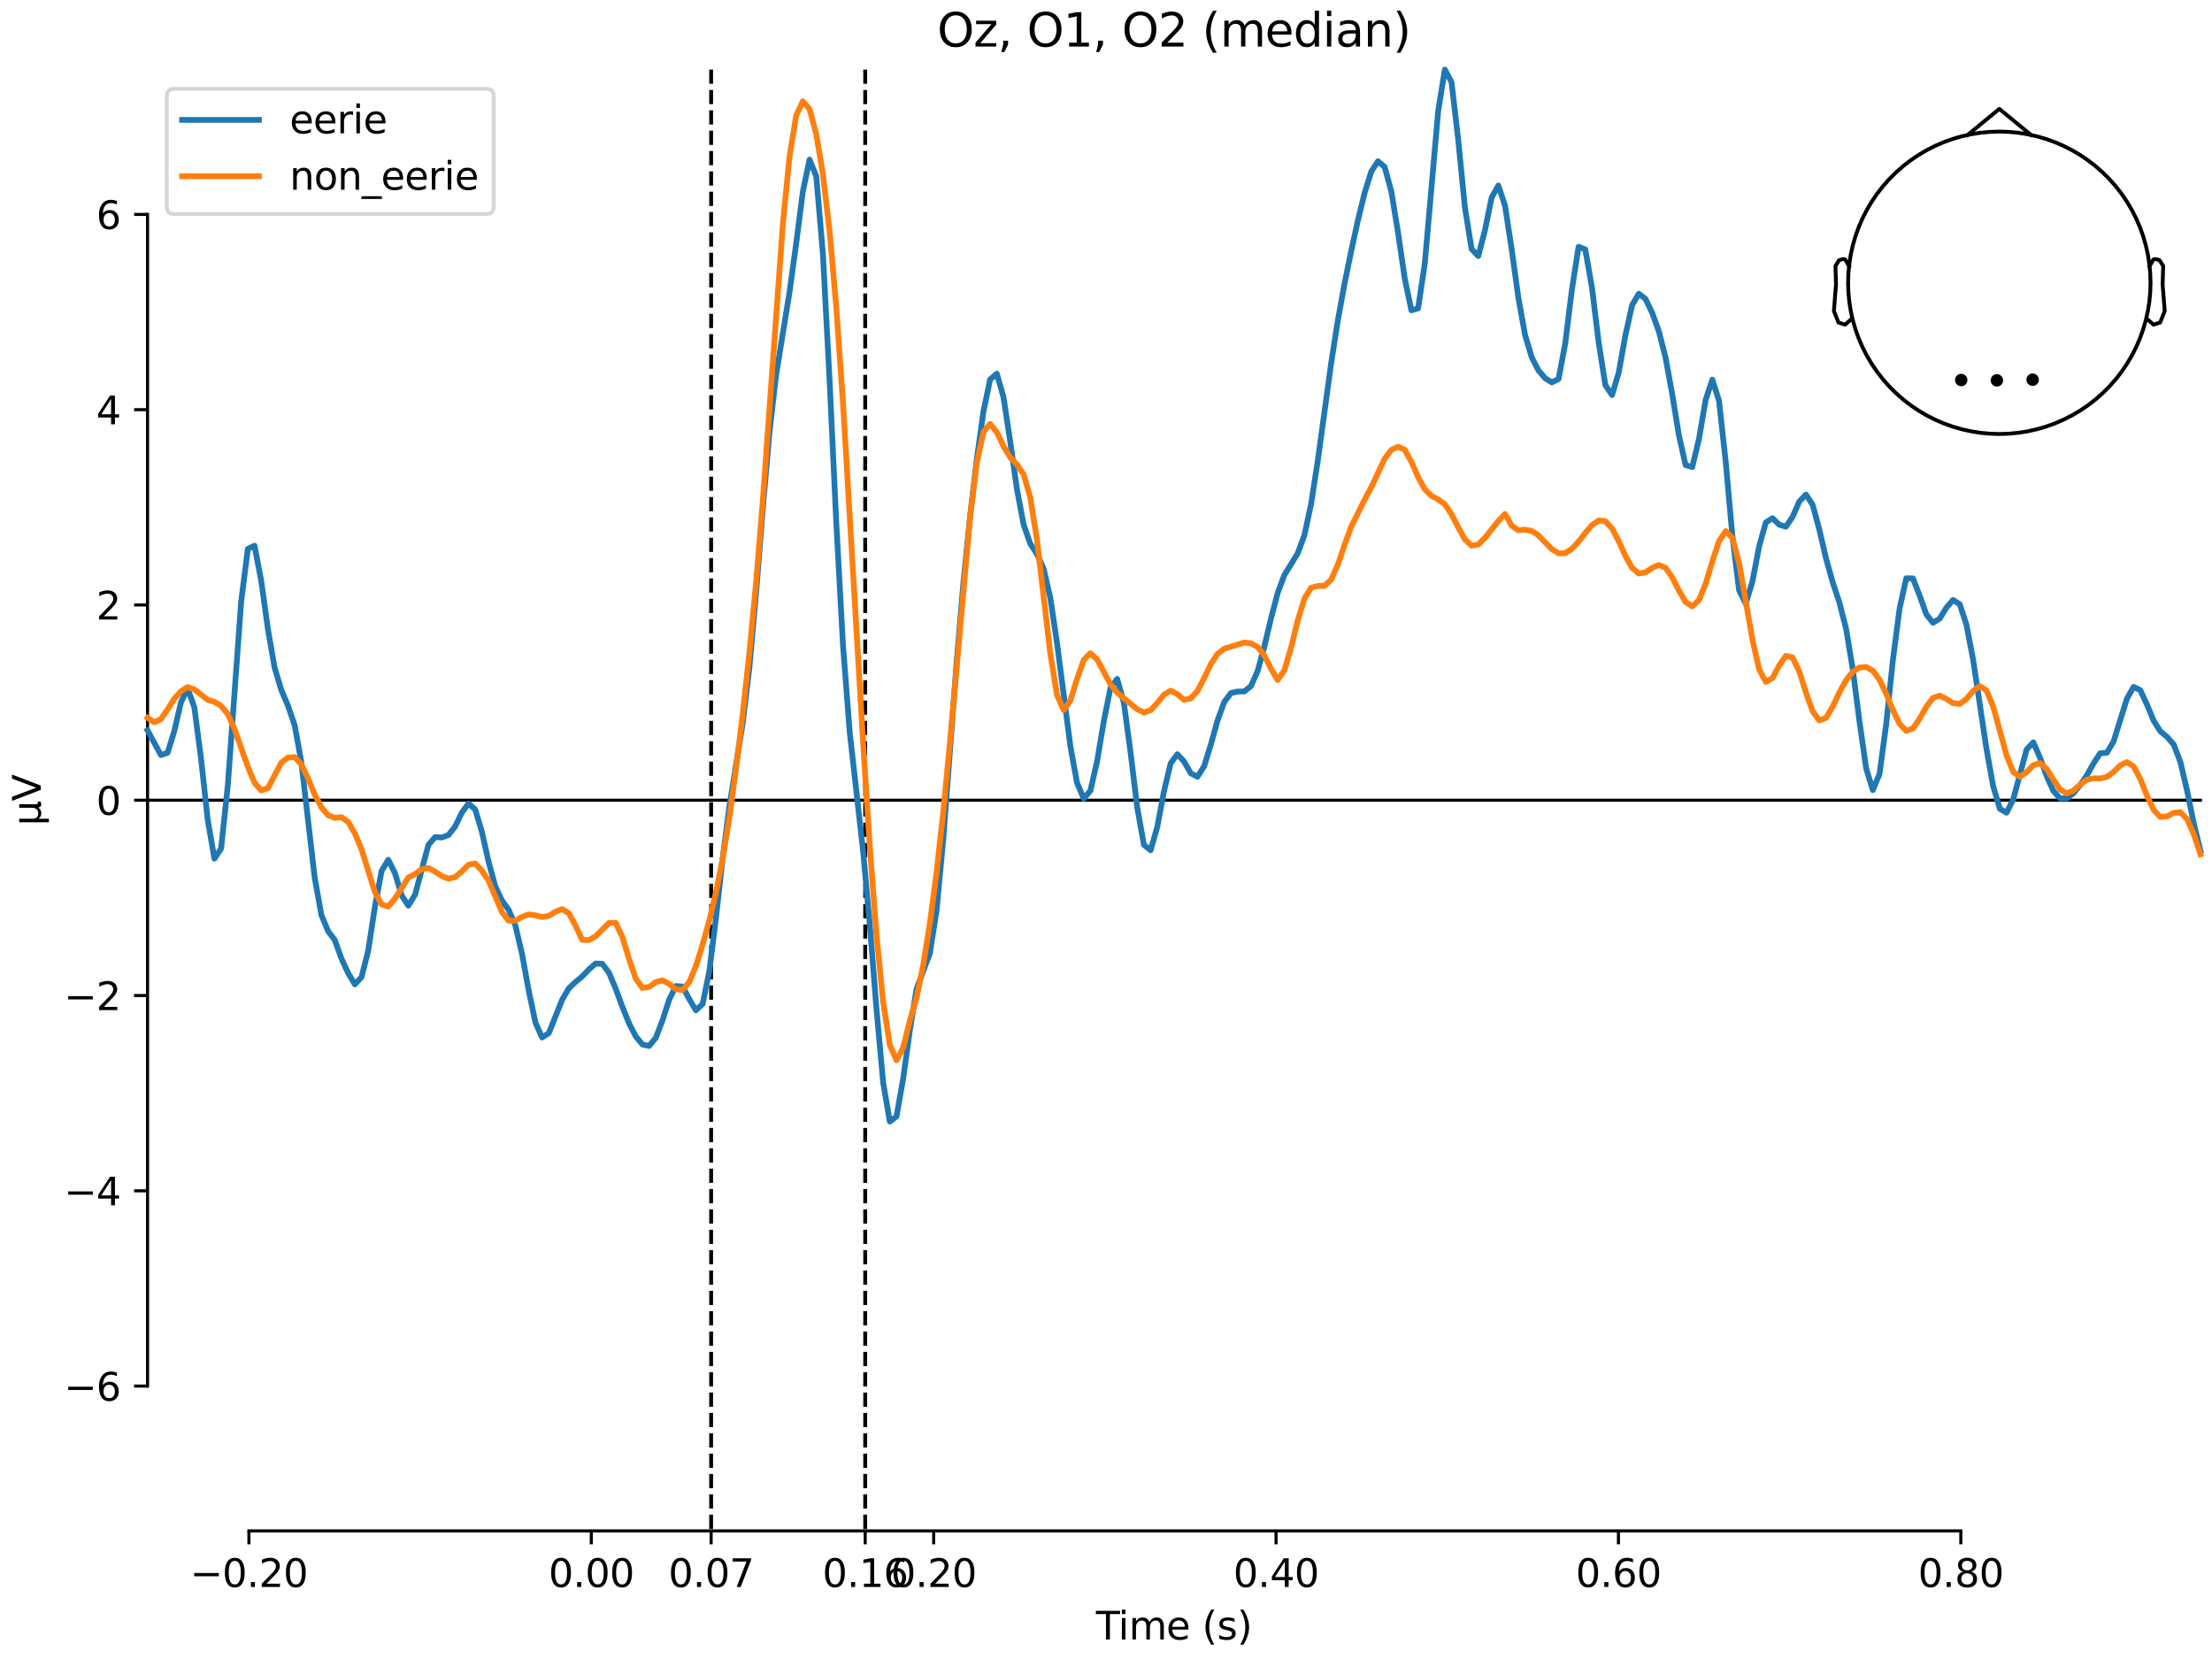 <?xml version="1.0" encoding="utf-8" standalone="no"?>
<!DOCTYPE svg PUBLIC "-//W3C//DTD SVG 1.1//EN"
  "http://www.w3.org/Graphics/SVG/1.1/DTD/svg11.dtd">
<svg xmlns:xlink="http://www.w3.org/1999/xlink" width="576pt" height="432pt" viewBox="0 0 576 432" xmlns="http://www.w3.org/2000/svg" version="1.1">
 <defs>
  <style type="text/css">*{stroke-linejoin: round; stroke-linecap: butt}</style>
 </defs>
 <g id="figure_1">
  <g id="patch_1">
   <path d="M 0 432 
L 576 432 
L 576 0 
L 0 0 
z
" style="fill: #ffffff"/>
  </g>
  <g id="axes_1">
   <g id="patch_2">
    <path d="M 38.421 398.644 
L 573 398.644 
L 573 18.118 
L 38.421 18.118 
L 38.421 398.644 
z
" style="fill: none; opacity: 0"/>
   </g>
   <g id="patch_3">
    <path d="M 38.421 360.932 
L 38.421 55.83 
" style="fill: none; stroke: #000000; stroke-width: 0.8; stroke-linejoin: miter; stroke-linecap: square"/>
   </g>
   <g id="LineCollection_1">
    <path d="M 185.177 18.118 
L 185.177 398.644 
" clip-path="url(#pd1ed99e824)" style="fill: none; stroke-dasharray: 3.7,1.6; stroke-dashoffset: 0; stroke: #000000"/>
    <path d="M 225.297 18.118 
L 225.297 398.644 
" clip-path="url(#pd1ed99e824)" style="fill: none; stroke-dasharray: 3.7,1.6; stroke-dashoffset: 0; stroke: #000000"/>
   </g>
   <g id="matplotlib.axis_1">
    <g id="xtick_1">
     <g id="line2d_1">
      <defs>
       <path id="m11c1ad0621" d="M 0 0 
L 0 3.5 
" style="stroke: #000000; stroke-width: 0.8"/>
      </defs>
      <g>
       <use xlink:href="#m11c1ad0621" x="64.819" y="398.644" style="stroke: #000000; stroke-width: 0.8"/>
      </g>
     </g>
     <g id="text_1">
      <!-- −0.20 -->
      <g transform="translate(49.496 413.242) scale(0.1 -0.1)">
       <defs>
        <path id="DejaVuSans-2212" d="M 678 2272 
L 4684 2272 
L 4684 1741 
L 678 1741 
L 678 2272 
z
" transform="scale(0.016)"/>
        <path id="DejaVuSans-30" d="M 2034 4250 
Q 1547 4250 1301 3770 
Q 1056 3291 1056 2328 
Q 1056 1369 1301 889 
Q 1547 409 2034 409 
Q 2525 409 2770 889 
Q 3016 1369 3016 2328 
Q 3016 3291 2770 3770 
Q 2525 4250 2034 4250 
z
M 2034 4750 
Q 2819 4750 3233 4129 
Q 3647 3509 3647 2328 
Q 3647 1150 3233 529 
Q 2819 -91 2034 -91 
Q 1250 -91 836 529 
Q 422 1150 422 2328 
Q 422 3509 836 4129 
Q 1250 4750 2034 4750 
z
" transform="scale(0.016)"/>
        <path id="DejaVuSans-2e" d="M 684 794 
L 1344 794 
L 1344 0 
L 684 0 
L 684 794 
z
" transform="scale(0.016)"/>
        <path id="DejaVuSans-32" d="M 1228 531 
L 3431 531 
L 3431 0 
L 469 0 
L 469 531 
Q 828 903 1448 1529 
Q 2069 2156 2228 2338 
Q 2531 2678 2651 2914 
Q 2772 3150 2772 3378 
Q 2772 3750 2511 3984 
Q 2250 4219 1831 4219 
Q 1534 4219 1204 4116 
Q 875 4013 500 3803 
L 500 4441 
Q 881 4594 1212 4672 
Q 1544 4750 1819 4750 
Q 2544 4750 2975 4387 
Q 3406 4025 3406 3419 
Q 3406 3131 3298 2873 
Q 3191 2616 2906 2266 
Q 2828 2175 2409 1742 
Q 1991 1309 1228 531 
z
" transform="scale(0.016)"/>
       </defs>
       <use xlink:href="#DejaVuSans-2212"/>
       <use xlink:href="#DejaVuSans-30" transform="translate(83.789 0)"/>
       <use xlink:href="#DejaVuSans-2e" transform="translate(147.412 0)"/>
       <use xlink:href="#DejaVuSans-32" transform="translate(179.199 0)"/>
       <use xlink:href="#DejaVuSans-30" transform="translate(242.822 0)"/>
      </g>
     </g>
    </g>
    <g id="xtick_2">
     <g id="line2d_2">
      <g>
       <use xlink:href="#m11c1ad0621" x="153.973" y="398.644" style="stroke: #000000; stroke-width: 0.8"/>
      </g>
     </g>
     <g id="text_2">
      <!-- 0.00 -->
      <g transform="translate(142.84 413.242) scale(0.1 -0.1)">
       <use xlink:href="#DejaVuSans-30"/>
       <use xlink:href="#DejaVuSans-2e" transform="translate(63.623 0)"/>
       <use xlink:href="#DejaVuSans-30" transform="translate(95.41 0)"/>
       <use xlink:href="#DejaVuSans-30" transform="translate(159.033 0)"/>
      </g>
     </g>
    </g>
    <g id="xtick_3">
     <g id="line2d_3">
      <g>
       <use xlink:href="#m11c1ad0621" x="185.177" y="398.644" style="stroke: #000000; stroke-width: 0.8"/>
      </g>
     </g>
     <g id="text_3">
      <!-- 0.07 -->
      <g transform="translate(174.045 413.242) scale(0.1 -0.1)">
       <defs>
        <path id="DejaVuSans-37" d="M 525 4666 
L 3525 4666 
L 3525 4397 
L 1831 0 
L 1172 0 
L 2766 4134 
L 525 4134 
L 525 4666 
z
" transform="scale(0.016)"/>
       </defs>
       <use xlink:href="#DejaVuSans-30"/>
       <use xlink:href="#DejaVuSans-2e" transform="translate(63.623 0)"/>
       <use xlink:href="#DejaVuSans-30" transform="translate(95.41 0)"/>
       <use xlink:href="#DejaVuSans-37" transform="translate(159.033 0)"/>
      </g>
     </g>
    </g>
    <g id="xtick_4">
     <g id="line2d_4">
      <g>
       <use xlink:href="#m11c1ad0621" x="225.297" y="398.644" style="stroke: #000000; stroke-width: 0.8"/>
      </g>
     </g>
     <g id="text_4">
      <!-- 0.16 -->
      <g transform="translate(214.164 413.242) scale(0.1 -0.1)">
       <defs>
        <path id="DejaVuSans-31" d="M 794 531 
L 1825 531 
L 1825 4091 
L 703 3866 
L 703 4441 
L 1819 4666 
L 2450 4666 
L 2450 531 
L 3481 531 
L 3481 0 
L 794 0 
L 794 531 
z
" transform="scale(0.016)"/>
        <path id="DejaVuSans-36" d="M 2113 2584 
Q 1688 2584 1439 2293 
Q 1191 2003 1191 1497 
Q 1191 994 1439 701 
Q 1688 409 2113 409 
Q 2538 409 2786 701 
Q 3034 994 3034 1497 
Q 3034 2003 2786 2293 
Q 2538 2584 2113 2584 
z
M 3366 4563 
L 3366 3988 
Q 3128 4100 2886 4159 
Q 2644 4219 2406 4219 
Q 1781 4219 1451 3797 
Q 1122 3375 1075 2522 
Q 1259 2794 1537 2939 
Q 1816 3084 2150 3084 
Q 2853 3084 3261 2657 
Q 3669 2231 3669 1497 
Q 3669 778 3244 343 
Q 2819 -91 2113 -91 
Q 1303 -91 875 529 
Q 447 1150 447 2328 
Q 447 3434 972 4092 
Q 1497 4750 2381 4750 
Q 2619 4750 2861 4703 
Q 3103 4656 3366 4563 
z
" transform="scale(0.016)"/>
       </defs>
       <use xlink:href="#DejaVuSans-30"/>
       <use xlink:href="#DejaVuSans-2e" transform="translate(63.623 0)"/>
       <use xlink:href="#DejaVuSans-31" transform="translate(95.41 0)"/>
       <use xlink:href="#DejaVuSans-36" transform="translate(159.033 0)"/>
      </g>
     </g>
    </g>
    <g id="xtick_5">
     <g id="line2d_5">
      <g>
       <use xlink:href="#m11c1ad0621" x="243.128" y="398.644" style="stroke: #000000; stroke-width: 0.8"/>
      </g>
     </g>
     <g id="text_5">
      <!-- 0.20 -->
      <g transform="translate(231.995 413.242) scale(0.1 -0.1)">
       <use xlink:href="#DejaVuSans-30"/>
       <use xlink:href="#DejaVuSans-2e" transform="translate(63.623 0)"/>
       <use xlink:href="#DejaVuSans-32" transform="translate(95.41 0)"/>
       <use xlink:href="#DejaVuSans-30" transform="translate(159.033 0)"/>
      </g>
     </g>
    </g>
    <g id="xtick_6">
     <g id="line2d_6">
      <g>
       <use xlink:href="#m11c1ad0621" x="332.282" y="398.644" style="stroke: #000000; stroke-width: 0.8"/>
      </g>
     </g>
     <g id="text_6">
      <!-- 0.40 -->
      <g transform="translate(321.15 413.242) scale(0.1 -0.1)">
       <defs>
        <path id="DejaVuSans-34" d="M 2419 4116 
L 825 1625 
L 2419 1625 
L 2419 4116 
z
M 2253 4666 
L 3047 4666 
L 3047 1625 
L 3713 1625 
L 3713 1100 
L 3047 1100 
L 3047 0 
L 2419 0 
L 2419 1100 
L 313 1100 
L 313 1709 
L 2253 4666 
z
" transform="scale(0.016)"/>
       </defs>
       <use xlink:href="#DejaVuSans-30"/>
       <use xlink:href="#DejaVuSans-2e" transform="translate(63.623 0)"/>
       <use xlink:href="#DejaVuSans-34" transform="translate(95.41 0)"/>
       <use xlink:href="#DejaVuSans-30" transform="translate(159.033 0)"/>
      </g>
     </g>
    </g>
    <g id="xtick_7">
     <g id="line2d_7">
      <g>
       <use xlink:href="#m11c1ad0621" x="421.437" y="398.644" style="stroke: #000000; stroke-width: 0.8"/>
      </g>
     </g>
     <g id="text_7">
      <!-- 0.60 -->
      <g transform="translate(410.304 413.242) scale(0.1 -0.1)">
       <use xlink:href="#DejaVuSans-30"/>
       <use xlink:href="#DejaVuSans-2e" transform="translate(63.623 0)"/>
       <use xlink:href="#DejaVuSans-36" transform="translate(95.41 0)"/>
       <use xlink:href="#DejaVuSans-30" transform="translate(159.033 0)"/>
      </g>
     </g>
    </g>
    <g id="xtick_8">
     <g id="line2d_8">
      <g>
       <use xlink:href="#m11c1ad0621" x="510.592" y="398.644" style="stroke: #000000; stroke-width: 0.8"/>
      </g>
     </g>
     <g id="text_8">
      <!-- 0.80 -->
      <g transform="translate(499.459 413.242) scale(0.1 -0.1)">
       <defs>
        <path id="DejaVuSans-38" d="M 2034 2216 
Q 1584 2216 1326 1975 
Q 1069 1734 1069 1313 
Q 1069 891 1326 650 
Q 1584 409 2034 409 
Q 2484 409 2743 651 
Q 3003 894 3003 1313 
Q 3003 1734 2745 1975 
Q 2488 2216 2034 2216 
z
M 1403 2484 
Q 997 2584 770 2862 
Q 544 3141 544 3541 
Q 544 4100 942 4425 
Q 1341 4750 2034 4750 
Q 2731 4750 3128 4425 
Q 3525 4100 3525 3541 
Q 3525 3141 3298 2862 
Q 3072 2584 2669 2484 
Q 3125 2378 3379 2068 
Q 3634 1759 3634 1313 
Q 3634 634 3220 271 
Q 2806 -91 2034 -91 
Q 1263 -91 848 271 
Q 434 634 434 1313 
Q 434 1759 690 2068 
Q 947 2378 1403 2484 
z
M 1172 3481 
Q 1172 3119 1398 2916 
Q 1625 2713 2034 2713 
Q 2441 2713 2670 2916 
Q 2900 3119 2900 3481 
Q 2900 3844 2670 4047 
Q 2441 4250 2034 4250 
Q 1625 4250 1398 4047 
Q 1172 3844 1172 3481 
z
" transform="scale(0.016)"/>
       </defs>
       <use xlink:href="#DejaVuSans-30"/>
       <use xlink:href="#DejaVuSans-2e" transform="translate(63.623 0)"/>
       <use xlink:href="#DejaVuSans-38" transform="translate(95.41 0)"/>
       <use xlink:href="#DejaVuSans-30" transform="translate(159.033 0)"/>
      </g>
     </g>
    </g>
    <g id="text_9">
     <!-- Time (s) -->
     <g transform="translate(285.381 426.92) scale(0.1 -0.1)">
      <defs>
       <path id="DejaVuSans-54" d="M -19 4666 
L 3928 4666 
L 3928 4134 
L 2272 4134 
L 2272 0 
L 1638 0 
L 1638 4134 
L -19 4134 
L -19 4666 
z
" transform="scale(0.016)"/>
       <path id="DejaVuSans-69" d="M 603 3500 
L 1178 3500 
L 1178 0 
L 603 0 
L 603 3500 
z
M 603 4863 
L 1178 4863 
L 1178 4134 
L 603 4134 
L 603 4863 
z
" transform="scale(0.016)"/>
       <path id="DejaVuSans-6d" d="M 3328 2828 
Q 3544 3216 3844 3400 
Q 4144 3584 4550 3584 
Q 5097 3584 5394 3201 
Q 5691 2819 5691 2113 
L 5691 0 
L 5113 0 
L 5113 2094 
Q 5113 2597 4934 2840 
Q 4756 3084 4391 3084 
Q 3944 3084 3684 2787 
Q 3425 2491 3425 1978 
L 3425 0 
L 2847 0 
L 2847 2094 
Q 2847 2600 2669 2842 
Q 2491 3084 2119 3084 
Q 1678 3084 1418 2786 
Q 1159 2488 1159 1978 
L 1159 0 
L 581 0 
L 581 3500 
L 1159 3500 
L 1159 2956 
Q 1356 3278 1631 3431 
Q 1906 3584 2284 3584 
Q 2666 3584 2933 3390 
Q 3200 3197 3328 2828 
z
" transform="scale(0.016)"/>
       <path id="DejaVuSans-65" d="M 3597 1894 
L 3597 1613 
L 953 1613 
Q 991 1019 1311 708 
Q 1631 397 2203 397 
Q 2534 397 2845 478 
Q 3156 559 3463 722 
L 3463 178 
Q 3153 47 2828 -22 
Q 2503 -91 2169 -91 
Q 1331 -91 842 396 
Q 353 884 353 1716 
Q 353 2575 817 3079 
Q 1281 3584 2069 3584 
Q 2775 3584 3186 3129 
Q 3597 2675 3597 1894 
z
M 3022 2063 
Q 3016 2534 2758 2815 
Q 2500 3097 2075 3097 
Q 1594 3097 1305 2825 
Q 1016 2553 972 2059 
L 3022 2063 
z
" transform="scale(0.016)"/>
       <path id="DejaVuSans-20" transform="scale(0.016)"/>
       <path id="DejaVuSans-28" d="M 1984 4856 
Q 1566 4138 1362 3434 
Q 1159 2731 1159 2009 
Q 1159 1288 1364 580 
Q 1569 -128 1984 -844 
L 1484 -844 
Q 1016 -109 783 600 
Q 550 1309 550 2009 
Q 550 2706 781 3412 
Q 1013 4119 1484 4856 
L 1984 4856 
z
" transform="scale(0.016)"/>
       <path id="DejaVuSans-73" d="M 2834 3397 
L 2834 2853 
Q 2591 2978 2328 3040 
Q 2066 3103 1784 3103 
Q 1356 3103 1142 2972 
Q 928 2841 928 2578 
Q 928 2378 1081 2264 
Q 1234 2150 1697 2047 
L 1894 2003 
Q 2506 1872 2764 1633 
Q 3022 1394 3022 966 
Q 3022 478 2636 193 
Q 2250 -91 1575 -91 
Q 1294 -91 989 -36 
Q 684 19 347 128 
L 347 722 
Q 666 556 975 473 
Q 1284 391 1588 391 
Q 1994 391 2212 530 
Q 2431 669 2431 922 
Q 2431 1156 2273 1281 
Q 2116 1406 1581 1522 
L 1381 1569 
Q 847 1681 609 1914 
Q 372 2147 372 2553 
Q 372 3047 722 3315 
Q 1072 3584 1716 3584 
Q 2034 3584 2315 3537 
Q 2597 3491 2834 3397 
z
" transform="scale(0.016)"/>
       <path id="DejaVuSans-29" d="M 513 4856 
L 1013 4856 
Q 1481 4119 1714 3412 
Q 1947 2706 1947 2009 
Q 1947 1309 1714 600 
Q 1481 -109 1013 -844 
L 513 -844 
Q 928 -128 1133 580 
Q 1338 1288 1338 2009 
Q 1338 2731 1133 3434 
Q 928 4138 513 4856 
z
" transform="scale(0.016)"/>
      </defs>
      <use xlink:href="#DejaVuSans-54"/>
      <use xlink:href="#DejaVuSans-69" transform="translate(57.959 0)"/>
      <use xlink:href="#DejaVuSans-6d" transform="translate(85.742 0)"/>
      <use xlink:href="#DejaVuSans-65" transform="translate(183.154 0)"/>
      <use xlink:href="#DejaVuSans-20" transform="translate(244.678 0)"/>
      <use xlink:href="#DejaVuSans-28" transform="translate(276.465 0)"/>
      <use xlink:href="#DejaVuSans-73" transform="translate(315.479 0)"/>
      <use xlink:href="#DejaVuSans-29" transform="translate(367.578 0)"/>
     </g>
    </g>
   </g>
   <g id="matplotlib.axis_2">
    <g id="ytick_1">
     <g id="line2d_9">
      <defs>
       <path id="mbcfdc3f452" d="M 0 0 
L -3.5 0 
" style="stroke: #000000; stroke-width: 0.8"/>
      </defs>
      <g>
       <use xlink:href="#mbcfdc3f452" x="38.421" y="360.932" style="stroke: #000000; stroke-width: 0.8"/>
      </g>
     </g>
     <g id="text_10">
      <!-- −6 -->
      <g transform="translate(16.678 364.731) scale(0.1 -0.1)">
       <use xlink:href="#DejaVuSans-2212"/>
       <use xlink:href="#DejaVuSans-36" transform="translate(83.789 0)"/>
      </g>
     </g>
    </g>
    <g id="ytick_2">
     <g id="line2d_10">
      <g>
       <use xlink:href="#mbcfdc3f452" x="38.421" y="310.082" style="stroke: #000000; stroke-width: 0.8"/>
      </g>
     </g>
     <g id="text_11">
      <!-- −4 -->
      <g transform="translate(16.678 313.881) scale(0.1 -0.1)">
       <use xlink:href="#DejaVuSans-2212"/>
       <use xlink:href="#DejaVuSans-34" transform="translate(83.789 0)"/>
      </g>
     </g>
    </g>
    <g id="ytick_3">
     <g id="line2d_11">
      <g>
       <use xlink:href="#mbcfdc3f452" x="38.421" y="259.231" style="stroke: #000000; stroke-width: 0.8"/>
      </g>
     </g>
     <g id="text_12">
      <!-- −2 -->
      <g transform="translate(16.678 263.03) scale(0.1 -0.1)">
       <use xlink:href="#DejaVuSans-2212"/>
       <use xlink:href="#DejaVuSans-32" transform="translate(83.789 0)"/>
      </g>
     </g>
    </g>
    <g id="ytick_4">
     <g id="line2d_12">
      <g>
       <use xlink:href="#mbcfdc3f452" x="38.421" y="208.381" style="stroke: #000000; stroke-width: 0.8"/>
      </g>
     </g>
     <g id="text_13">
      <!-- 0 -->
      <g transform="translate(25.058 212.18) scale(0.1 -0.1)">
       <use xlink:href="#DejaVuSans-30"/>
      </g>
     </g>
    </g>
    <g id="ytick_5">
     <g id="line2d_13">
      <g>
       <use xlink:href="#mbcfdc3f452" x="38.421" y="157.531" style="stroke: #000000; stroke-width: 0.8"/>
      </g>
     </g>
     <g id="text_14">
      <!-- 2 -->
      <g transform="translate(25.058 161.33) scale(0.1 -0.1)">
       <use xlink:href="#DejaVuSans-32"/>
      </g>
     </g>
    </g>
    <g id="ytick_6">
     <g id="line2d_14">
      <g>
       <use xlink:href="#mbcfdc3f452" x="38.421" y="106.68" style="stroke: #000000; stroke-width: 0.8"/>
      </g>
     </g>
     <g id="text_15">
      <!-- 4 -->
      <g transform="translate(25.058 110.479) scale(0.1 -0.1)">
       <use xlink:href="#DejaVuSans-34"/>
      </g>
     </g>
    </g>
    <g id="ytick_7">
     <g id="line2d_15">
      <g>
       <use xlink:href="#mbcfdc3f452" x="38.421" y="55.83" style="stroke: #000000; stroke-width: 0.8"/>
      </g>
     </g>
     <g id="text_16">
      <!-- 6 -->
      <g transform="translate(25.058 59.629) scale(0.1 -0.1)">
       <use xlink:href="#DejaVuSans-36"/>
      </g>
     </g>
    </g>
    <g id="text_17">
     <!-- µV -->
     <g transform="translate(10.599 214.982) rotate(-90) scale(0.1 -0.1)">
      <defs>
       <path id="DejaVuSans-b5" d="M 544 -1331 
L 544 3500 
L 1119 3500 
L 1119 1325 
Q 1119 872 1334 640 
Q 1550 409 1972 409 
Q 2434 409 2667 671 
Q 2900 934 2900 1459 
L 2900 3500 
L 3475 3500 
L 3475 806 
Q 3475 619 3529 530 
Q 3584 441 3700 441 
Q 3728 441 3778 458 
Q 3828 475 3916 513 
L 3916 50 
Q 3788 -22 3673 -56 
Q 3559 -91 3450 -91 
Q 3234 -91 3106 31 
Q 2978 153 2931 403 
Q 2775 156 2548 32 
Q 2322 -91 2016 -91 
Q 1697 -91 1473 31 
Q 1250 153 1119 397 
L 1119 -1331 
L 544 -1331 
z
" transform="scale(0.016)"/>
       <path id="DejaVuSans-56" d="M 1831 0 
L 50 4666 
L 709 4666 
L 2188 738 
L 3669 4666 
L 4325 4666 
L 2547 0 
L 1831 0 
z
" transform="scale(0.016)"/>
      </defs>
      <use xlink:href="#DejaVuSans-b5"/>
      <use xlink:href="#DejaVuSans-56" transform="translate(63.623 0)"/>
     </g>
    </g>
   </g>
   <g id="patch_4">
    <path d="M 64.819 398.644 
L 510.592 398.644 
" style="fill: none; stroke: #000000; stroke-width: 0.8; stroke-linejoin: miter; stroke-linecap: square"/>
   </g>
   <g id="patch_5">
    <path d="M 38.421 208.381 
L 573 208.381 
" style="fill: none; stroke: #000000; stroke-width: 0.8; stroke-linejoin: miter; stroke-linecap: square"/>
   </g>
   <g id="text_18">
    <!-- Oz, O1, O2 (median) -->
    <g transform="translate(244.049 12.118) scale(0.12 -0.12)">
     <defs>
      <path id="DejaVuSans-4f" d="M 2522 4238 
Q 1834 4238 1429 3725 
Q 1025 3213 1025 2328 
Q 1025 1447 1429 934 
Q 1834 422 2522 422 
Q 3209 422 3611 934 
Q 4013 1447 4013 2328 
Q 4013 3213 3611 3725 
Q 3209 4238 2522 4238 
z
M 2522 4750 
Q 3503 4750 4090 4092 
Q 4678 3434 4678 2328 
Q 4678 1225 4090 567 
Q 3503 -91 2522 -91 
Q 1538 -91 948 565 
Q 359 1222 359 2328 
Q 359 3434 948 4092 
Q 1538 4750 2522 4750 
z
" transform="scale(0.016)"/>
      <path id="DejaVuSans-7a" d="M 353 3500 
L 3084 3500 
L 3084 2975 
L 922 459 
L 3084 459 
L 3084 0 
L 275 0 
L 275 525 
L 2438 3041 
L 353 3041 
L 353 3500 
z
" transform="scale(0.016)"/>
      <path id="DejaVuSans-2c" d="M 750 794 
L 1409 794 
L 1409 256 
L 897 -744 
L 494 -744 
L 750 256 
L 750 794 
z
" transform="scale(0.016)"/>
      <path id="DejaVuSans-64" d="M 2906 2969 
L 2906 4863 
L 3481 4863 
L 3481 0 
L 2906 0 
L 2906 525 
Q 2725 213 2448 61 
Q 2172 -91 1784 -91 
Q 1150 -91 751 415 
Q 353 922 353 1747 
Q 353 2572 751 3078 
Q 1150 3584 1784 3584 
Q 2172 3584 2448 3432 
Q 2725 3281 2906 2969 
z
M 947 1747 
Q 947 1113 1208 752 
Q 1469 391 1925 391 
Q 2381 391 2643 752 
Q 2906 1113 2906 1747 
Q 2906 2381 2643 2742 
Q 2381 3103 1925 3103 
Q 1469 3103 1208 2742 
Q 947 2381 947 1747 
z
" transform="scale(0.016)"/>
      <path id="DejaVuSans-61" d="M 2194 1759 
Q 1497 1759 1228 1600 
Q 959 1441 959 1056 
Q 959 750 1161 570 
Q 1363 391 1709 391 
Q 2188 391 2477 730 
Q 2766 1069 2766 1631 
L 2766 1759 
L 2194 1759 
z
M 3341 1997 
L 3341 0 
L 2766 0 
L 2766 531 
Q 2569 213 2275 61 
Q 1981 -91 1556 -91 
Q 1019 -91 701 211 
Q 384 513 384 1019 
Q 384 1609 779 1909 
Q 1175 2209 1959 2209 
L 2766 2209 
L 2766 2266 
Q 2766 2663 2505 2880 
Q 2244 3097 1772 3097 
Q 1472 3097 1187 3025 
Q 903 2953 641 2809 
L 641 3341 
Q 956 3463 1253 3523 
Q 1550 3584 1831 3584 
Q 2591 3584 2966 3190 
Q 3341 2797 3341 1997 
z
" transform="scale(0.016)"/>
      <path id="DejaVuSans-6e" d="M 3513 2113 
L 3513 0 
L 2938 0 
L 2938 2094 
Q 2938 2591 2744 2837 
Q 2550 3084 2163 3084 
Q 1697 3084 1428 2787 
Q 1159 2491 1159 1978 
L 1159 0 
L 581 0 
L 581 3500 
L 1159 3500 
L 1159 2956 
Q 1366 3272 1645 3428 
Q 1925 3584 2291 3584 
Q 2894 3584 3203 3211 
Q 3513 2838 3513 2113 
z
" transform="scale(0.016)"/>
     </defs>
     <use xlink:href="#DejaVuSans-4f"/>
     <use xlink:href="#DejaVuSans-7a" transform="translate(78.711 0)"/>
     <use xlink:href="#DejaVuSans-2c" transform="translate(131.201 0)"/>
     <use xlink:href="#DejaVuSans-20" transform="translate(162.988 0)"/>
     <use xlink:href="#DejaVuSans-4f" transform="translate(194.775 0)"/>
     <use xlink:href="#DejaVuSans-31" transform="translate(273.486 0)"/>
     <use xlink:href="#DejaVuSans-2c" transform="translate(337.109 0)"/>
     <use xlink:href="#DejaVuSans-20" transform="translate(368.896 0)"/>
     <use xlink:href="#DejaVuSans-4f" transform="translate(400.684 0)"/>
     <use xlink:href="#DejaVuSans-32" transform="translate(479.395 0)"/>
     <use xlink:href="#DejaVuSans-20" transform="translate(543.018 0)"/>
     <use xlink:href="#DejaVuSans-28" transform="translate(574.805 0)"/>
     <use xlink:href="#DejaVuSans-6d" transform="translate(613.818 0)"/>
     <use xlink:href="#DejaVuSans-65" transform="translate(711.23 0)"/>
     <use xlink:href="#DejaVuSans-64" transform="translate(772.754 0)"/>
     <use xlink:href="#DejaVuSans-69" transform="translate(836.23 0)"/>
     <use xlink:href="#DejaVuSans-61" transform="translate(864.014 0)"/>
     <use xlink:href="#DejaVuSans-6e" transform="translate(925.293 0)"/>
     <use xlink:href="#DejaVuSans-29" transform="translate(988.672 0)"/>
    </g>
   </g>
   <g id="legend_1">
    <g id="patch_6">
     <path d="M 45.421 55.753 
L 126.563 55.753 
Q 128.563 55.753 128.563 53.753 
L 128.563 25.118 
Q 128.563 23.118 126.563 23.118 
L 45.421 23.118 
Q 43.421 23.118 43.421 25.118 
L 43.421 53.753 
Q 43.421 55.753 45.421 55.753 
z
" style="fill: #ffffff; opacity: 0.8; stroke: #cccccc; stroke-linejoin: miter"/>
    </g>
    <g id="line2d_16">
     <path d="M 47.421 31.217 
L 57.421 31.217 
L 67.421 31.217 
" style="fill: none; stroke: #1f77b4; stroke-width: 1.5; stroke-linecap: square"/>
    </g>
    <g id="text_19">
     <!-- eerie -->
     <g transform="translate(75.421 34.717) scale(0.1 -0.1)">
      <defs>
       <path id="DejaVuSans-72" d="M 2631 2963 
Q 2534 3019 2420 3045 
Q 2306 3072 2169 3072 
Q 1681 3072 1420 2755 
Q 1159 2438 1159 1844 
L 1159 0 
L 581 0 
L 581 3500 
L 1159 3500 
L 1159 2956 
Q 1341 3275 1631 3429 
Q 1922 3584 2338 3584 
Q 2397 3584 2469 3576 
Q 2541 3569 2628 3553 
L 2631 2963 
z
" transform="scale(0.016)"/>
      </defs>
      <use xlink:href="#DejaVuSans-65"/>
      <use xlink:href="#DejaVuSans-65" transform="translate(61.523 0)"/>
      <use xlink:href="#DejaVuSans-72" transform="translate(123.047 0)"/>
      <use xlink:href="#DejaVuSans-69" transform="translate(164.16 0)"/>
      <use xlink:href="#DejaVuSans-65" transform="translate(191.943 0)"/>
     </g>
    </g>
    <g id="line2d_17">
     <path d="M 47.421 45.895 
L 57.421 45.895 
L 67.421 45.895 
" style="fill: none; stroke: #ff7f0e; stroke-width: 1.5; stroke-linecap: square"/>
    </g>
    <g id="text_20">
     <!-- non_eerie -->
     <g transform="translate(75.421 49.395) scale(0.1 -0.1)">
      <defs>
       <path id="DejaVuSans-6f" d="M 1959 3097 
Q 1497 3097 1228 2736 
Q 959 2375 959 1747 
Q 959 1119 1226 758 
Q 1494 397 1959 397 
Q 2419 397 2687 759 
Q 2956 1122 2956 1747 
Q 2956 2369 2687 2733 
Q 2419 3097 1959 3097 
z
M 1959 3584 
Q 2709 3584 3137 3096 
Q 3566 2609 3566 1747 
Q 3566 888 3137 398 
Q 2709 -91 1959 -91 
Q 1206 -91 779 398 
Q 353 888 353 1747 
Q 353 2609 779 3096 
Q 1206 3584 1959 3584 
z
" transform="scale(0.016)"/>
       <path id="DejaVuSans-5f" d="M 3263 -1063 
L 3263 -1509 
L -63 -1509 
L -63 -1063 
L 3263 -1063 
z
" transform="scale(0.016)"/>
      </defs>
      <use xlink:href="#DejaVuSans-6e"/>
      <use xlink:href="#DejaVuSans-6f" transform="translate(63.379 0)"/>
      <use xlink:href="#DejaVuSans-6e" transform="translate(124.561 0)"/>
      <use xlink:href="#DejaVuSans-5f" transform="translate(187.939 0)"/>
      <use xlink:href="#DejaVuSans-65" transform="translate(237.939 0)"/>
      <use xlink:href="#DejaVuSans-65" transform="translate(299.463 0)"/>
      <use xlink:href="#DejaVuSans-72" transform="translate(360.986 0)"/>
      <use xlink:href="#DejaVuSans-69" transform="translate(402.1 0)"/>
      <use xlink:href="#DejaVuSans-65" transform="translate(429.883 0)"/>
     </g>
    </g>
   </g>
   <g id="line2d_18">
    <path d="M 38.421 190.191 
L 41.903 196.621 
L 43.644 196.021 
L 45.386 190.376 
L 47.127 182.871 
L 48.868 179.293 
L 50.61 184.221 
L 52.351 197.519 
L 54.092 213.503 
L 55.834 223.596 
L 57.575 220.967 
L 59.316 204.566 
L 62.799 156.653 
L 64.54 142.931 
L 66.281 142.108 
L 68.023 151.26 
L 69.764 163.806 
L 71.505 173.86 
L 73.247 179.658 
L 74.988 183.774 
L 76.729 188.841 
L 78.47 198.441 
L 81.953 228.602 
L 83.694 238.275 
L 85.436 242.467 
L 87.177 244.778 
L 88.918 249.631 
L 90.66 253.392 
L 92.401 256.326 
L 94.142 254.435 
L 95.883 247.546 
L 97.625 236.141 
L 99.366 226.788 
L 101.107 223.875 
L 102.849 227.396 
L 104.59 233.137 
L 106.331 235.832 
L 108.073 233.002 
L 111.555 220.032 
L 113.296 217.977 
L 115.038 218.081 
L 116.779 217.443 
L 118.52 215.214 
L 120.262 211.604 
L 122.003 209.225 
L 123.744 210.79 
L 125.486 216.646 
L 127.227 224.394 
L 128.968 230.811 
L 130.709 234.499 
L 132.451 236.925 
L 134.192 240.978 
L 135.933 248.389 
L 137.675 257.937 
L 139.416 266.234 
L 141.157 270.166 
L 142.899 269.036 
L 146.381 260.332 
L 148.122 257.35 
L 149.864 255.708 
L 151.605 254.266 
L 153.346 252.438 
L 155.088 250.914 
L 156.829 250.958 
L 158.57 253.295 
L 160.312 257.417 
L 162.053 262.147 
L 163.794 266.461 
L 165.535 269.832 
L 167.277 271.984 
L 169.018 272.364 
L 170.759 270.245 
L 172.501 265.722 
L 174.242 260.343 
L 175.983 256.771 
L 177.725 256.897 
L 179.466 260.127 
L 181.207 263.078 
L 182.948 261.458 
L 184.69 253.01 
L 186.431 239.067 
L 188.172 223.56 
L 189.914 210.105 
L 193.396 188.389 
L 195.138 173.888 
L 196.879 154.512 
L 198.62 132.671 
L 200.361 112.705 
L 202.103 97.598 
L 205.585 76.132 
L 207.327 63.395 
L 209.068 49.836 
L 210.809 41.557 
L 212.551 45.89 
L 214.292 66.265 
L 216.033 99.301 
L 217.774 136.243 
L 219.516 168.039 
L 221.257 190.593 
L 224.74 221.573 
L 226.481 240.61 
L 228.222 262.588 
L 229.964 281.85 
L 231.705 292.049 
L 233.446 290.74 
L 235.187 280.85 
L 236.929 268.283 
L 238.67 257.518 
L 242.153 248.187 
L 243.894 236.975 
L 245.635 218.478 
L 249.118 172.286 
L 250.859 151.829 
L 252.6 134.587 
L 254.342 119.708 
L 256.083 107.168 
L 257.824 98.83 
L 259.566 97.301 
L 261.307 103.424 
L 263.048 114.899 
L 264.79 127.279 
L 266.531 136.566 
L 268.272 141.556 
L 270.013 144.245 
L 271.755 148.082 
L 273.496 155.689 
L 275.237 167.369 
L 278.72 194.273 
L 280.461 203.853 
L 282.203 207.991 
L 283.944 205.869 
L 285.685 198.218 
L 287.427 187.806 
L 289.168 179.138 
L 290.909 176.786 
L 292.65 182.969 
L 294.392 195.9 
L 296.133 210.283 
L 297.874 219.991 
L 299.616 221.408 
L 301.357 215.304 
L 303.098 206.041 
L 304.84 198.773 
L 306.581 196.4 
L 308.322 198.293 
L 310.063 201.353 
L 311.805 202.276 
L 313.546 199.55 
L 315.287 193.938 
L 317.029 187.647 
L 318.77 182.842 
L 320.511 180.489 
L 322.253 180.082 
L 323.994 180.063 
L 325.735 178.667 
L 327.476 174.762 
L 329.218 168.449 
L 330.959 161.056 
L 332.7 154.419 
L 334.442 149.752 
L 337.924 144.089 
L 339.666 139.346 
L 341.407 131.243 
L 343.148 119.992 
L 346.631 94.568 
L 348.372 83.434 
L 350.113 73.868 
L 351.855 65.334 
L 353.596 57.398 
L 355.337 50.24 
L 357.079 44.68 
L 358.82 41.982 
L 360.561 43.465 
L 362.302 49.876 
L 364.044 60.532 
L 365.785 72.492 
L 367.526 80.805 
L 369.268 80.307 
L 371.009 68.689 
L 374.492 29.021 
L 376.233 18.118 
L 377.974 21.379 
L 379.715 36.357 
L 381.457 53.993 
L 383.198 64.82 
L 384.939 66.676 
L 386.681 59.924 
L 388.422 51.425 
L 390.163 48.305 
L 391.905 53.553 
L 393.646 64.979 
L 395.387 77.568 
L 397.128 87.245 
L 398.87 93.071 
L 400.611 96.446 
L 402.352 98.507 
L 404.094 99.568 
L 405.835 98.705 
L 407.576 89.513 
L 409.318 75.42 
L 411.059 64.257 
L 412.8 64.946 
L 414.541 74.862 
L 416.283 89.125 
L 418.024 100.246 
L 419.765 102.882 
L 421.507 97.026 
L 423.248 87.32 
L 424.989 79.474 
L 426.731 76.484 
L 428.472 77.831 
L 430.213 81.431 
L 431.954 86.255 
L 433.696 93.059 
L 435.437 102.602 
L 437.178 113.334 
L 438.92 121.101 
L 440.661 121.636 
L 442.402 114.354 
L 444.144 104.126 
L 445.885 98.849 
L 447.626 104.352 
L 449.367 120.182 
L 451.109 139.56 
L 452.85 153.664 
L 454.591 157.208 
L 456.333 151.397 
L 458.074 142.271 
L 459.815 136.042 
L 461.557 134.94 
L 463.298 136.635 
L 465.039 137.153 
L 466.78 134.585 
L 468.522 130.607 
L 470.263 128.779 
L 472.004 131.424 
L 473.746 137.884 
L 475.487 145.38 
L 477.228 151.617 
L 478.97 156.886 
L 480.711 163.7 
L 482.452 174.237 
L 484.193 187.752 
L 485.935 200.05 
L 487.676 205.742 
L 489.417 201.561 
L 491.159 188.595 
L 492.9 171.94 
L 494.641 158.493 
L 496.383 150.579 
L 498.124 150.613 
L 499.865 155.087 
L 501.606 159.956 
L 503.348 162.171 
L 505.089 161.086 
L 506.83 158.252 
L 508.572 156.231 
L 510.313 157.355 
L 512.054 162.657 
L 513.796 171.793 
L 517.278 195.022 
L 519.019 204.739 
L 520.761 210.595 
L 522.502 211.633 
L 524.243 208.15 
L 527.726 195.159 
L 529.467 193.305 
L 531.209 197.297 
L 532.95 202.101 
L 534.691 205.953 
L 536.432 207.888 
L 538.174 207.906 
L 539.915 206.562 
L 541.656 204.463 
L 543.398 201.907 
L 545.139 198.825 
L 546.88 196.145 
L 548.622 196.024 
L 550.363 193.099 
L 553.845 181.927 
L 555.587 178.866 
L 557.328 179.73 
L 559.069 183.478 
L 560.811 187.681 
L 562.552 190.443 
L 564.293 191.89 
L 566.035 193.879 
L 567.776 198.447 
L 569.517 205.899 
L 571.258 214.488 
L 573 221.56 
L 573 221.56 
" style="fill: none; stroke: #1f77b4; stroke-width: 1.5; stroke-linecap: square"/>
   </g>
   <g id="line2d_19">
    <path d="M 38.421 186.911 
L 40.162 188.061 
L 41.903 187.269 
L 43.644 184.713 
L 45.386 181.949 
L 47.127 179.993 
L 48.868 178.908 
L 50.61 179.507 
L 54.092 182.238 
L 55.834 182.761 
L 57.575 183.788 
L 59.316 185.956 
L 61.057 189.78 
L 64.54 199.703 
L 66.281 203.822 
L 68.023 205.822 
L 69.764 205.222 
L 73.247 198.599 
L 74.988 197.248 
L 76.729 197.164 
L 78.47 199.027 
L 80.212 202.712 
L 81.953 206.936 
L 83.694 210.216 
L 85.436 212.289 
L 87.177 212.977 
L 88.918 212.792 
L 90.66 214.025 
L 92.401 217.015 
L 94.142 221.156 
L 97.625 232.306 
L 99.366 235.493 
L 101.107 236.084 
L 102.849 233.996 
L 106.331 228.505 
L 108.073 227.625 
L 109.814 226.329 
L 111.555 226.033 
L 113.296 226.963 
L 115.038 228.116 
L 116.779 228.786 
L 118.52 228.382 
L 120.262 226.902 
L 122.003 225.187 
L 123.744 224.843 
L 125.486 226.722 
L 127.227 229.351 
L 130.709 237.506 
L 132.451 239.736 
L 134.192 239.772 
L 135.933 238.757 
L 137.675 238.113 
L 139.416 238.354 
L 141.157 238.797 
L 142.899 238.495 
L 144.64 237.417 
L 146.381 236.717 
L 148.122 237.817 
L 149.864 241.011 
L 151.605 244.727 
L 153.346 244.789 
L 155.088 243.816 
L 158.57 240.35 
L 160.312 240.315 
L 162.053 243.951 
L 163.794 249.701 
L 165.535 254.805 
L 167.277 257.251 
L 169.018 257.012 
L 170.759 255.744 
L 172.501 255.282 
L 174.242 256.214 
L 175.983 257.594 
L 177.725 257.793 
L 179.466 255.755 
L 181.207 251.566 
L 182.948 246.012 
L 184.69 239.685 
L 186.431 232.445 
L 188.172 223.673 
L 189.914 212.92 
L 191.655 200.247 
L 193.396 185.965 
L 195.138 170.015 
L 196.879 151.762 
L 198.62 130.503 
L 203.844 58.495 
L 205.585 40.771 
L 207.327 30.064 
L 209.068 26.367 
L 210.809 28.437 
L 212.551 34.943 
L 214.292 45.411 
L 216.033 60.278 
L 217.774 80.159 
L 219.516 104.964 
L 222.998 163.652 
L 224.74 193.216 
L 226.481 220.242 
L 228.222 243.216 
L 229.964 260.887 
L 231.705 272.115 
L 233.446 276.101 
L 235.187 272.78 
L 236.929 265.761 
L 238.67 259.852 
L 240.411 251.237 
L 242.153 240.292 
L 243.894 227.032 
L 245.635 211.324 
L 247.377 193.216 
L 252.6 134.701 
L 254.342 120.599 
L 256.083 112.474 
L 257.824 110.381 
L 259.566 112.548 
L 261.307 116.195 
L 263.048 119.101 
L 264.79 120.944 
L 266.531 123.521 
L 268.272 129.52 
L 270.013 140.468 
L 273.496 170.202 
L 275.237 180.976 
L 276.979 184.907 
L 278.72 182.46 
L 280.461 176.791 
L 282.203 171.828 
L 283.944 170.096 
L 285.685 171.716 
L 289.168 178.195 
L 290.909 180.345 
L 296.133 184.7 
L 297.874 185.524 
L 299.616 184.963 
L 301.357 183.054 
L 303.098 180.871 
L 304.84 179.855 
L 306.581 180.734 
L 308.322 182.234 
L 310.063 181.861 
L 311.805 179.957 
L 313.546 176.608 
L 315.287 172.966 
L 317.029 170.263 
L 318.77 168.909 
L 323.994 167.331 
L 325.735 167.541 
L 327.476 168.467 
L 329.218 170.657 
L 330.959 174.113 
L 332.7 177.076 
L 334.442 174.549 
L 336.183 168.69 
L 337.924 161.59 
L 339.666 155.878 
L 341.407 153.045 
L 343.148 152.597 
L 344.889 152.564 
L 346.631 150.939 
L 348.372 147.064 
L 350.113 141.899 
L 351.855 137.159 
L 355.337 130.122 
L 357.079 126.896 
L 360.561 119.457 
L 362.302 117.141 
L 364.044 116.331 
L 365.785 117.092 
L 367.526 120.274 
L 369.268 124.251 
L 371.009 127.399 
L 372.75 129.122 
L 374.492 130.054 
L 376.233 131.321 
L 377.974 133.925 
L 379.715 137.32 
L 381.457 140.441 
L 383.198 142.083 
L 384.939 141.797 
L 386.681 140.048 
L 390.163 135.67 
L 391.905 133.841 
L 393.646 136.889 
L 395.387 138.08 
L 397.128 137.921 
L 398.87 138.251 
L 400.611 139.415 
L 404.094 142.999 
L 405.835 144.079 
L 407.576 144.053 
L 409.318 142.925 
L 411.059 141.024 
L 412.8 138.799 
L 414.541 136.763 
L 416.283 135.53 
L 418.024 135.698 
L 419.765 137.586 
L 421.507 140.917 
L 423.248 144.757 
L 424.989 147.87 
L 426.731 149.334 
L 428.472 149.057 
L 430.213 147.876 
L 431.954 147.111 
L 433.696 147.85 
L 435.437 150.32 
L 437.178 153.757 
L 438.92 156.763 
L 440.661 157.889 
L 442.402 156.27 
L 444.144 151.995 
L 445.885 146.205 
L 447.626 140.9 
L 449.367 138.309 
L 451.109 140.098 
L 452.85 146.573 
L 456.333 166.566 
L 458.074 174.287 
L 459.815 177.564 
L 461.557 176.54 
L 463.298 173.31 
L 465.039 170.795 
L 466.78 171.187 
L 468.522 174.857 
L 470.263 180.326 
L 472.004 185.213 
L 473.746 187.606 
L 475.487 186.931 
L 477.228 184.006 
L 478.97 180.315 
L 480.711 177.104 
L 482.452 174.94 
L 484.193 173.828 
L 485.935 173.683 
L 487.676 174.649 
L 489.417 176.983 
L 491.159 180.617 
L 492.9 184.867 
L 494.641 188.502 
L 496.383 190.297 
L 498.124 189.691 
L 499.865 187.159 
L 501.606 184.025 
L 503.348 181.746 
L 505.089 181.15 
L 506.83 181.984 
L 508.572 183.109 
L 510.313 183.288 
L 512.054 181.999 
L 513.796 179.923 
L 515.537 178.654 
L 517.278 179.805 
L 519.019 184 
L 522.502 196.715 
L 524.243 201.04 
L 525.985 202.274 
L 527.726 201.061 
L 529.467 199.249 
L 531.209 198.701 
L 532.95 200.188 
L 534.691 202.999 
L 536.432 205.569 
L 538.174 206.593 
L 539.915 205.877 
L 541.656 204.309 
L 543.398 203.057 
L 545.139 202.661 
L 546.88 202.707 
L 548.622 202.316 
L 550.363 201.016 
L 552.104 199.305 
L 553.845 198.438 
L 555.587 199.568 
L 557.328 202.854 
L 559.069 207.205 
L 560.811 210.916 
L 562.552 212.73 
L 564.293 212.602 
L 566.035 211.663 
L 567.776 211.516 
L 569.517 213.317 
L 571.258 217.223 
L 573 222.434 
L 573 222.434 
" style="fill: none; stroke: #ff7f0e; stroke-width: 1.5; stroke-linecap: square"/>
   </g>
  </g>
  <g id="axes_2">
   <g id="PathCollection_1">
    <defs>
     <path id="C0_0_6d723ef39c" d="M 0 1.118 
C 0.297 1.118 0.581 1 0.791 0.791 
C 1 0.581 1.118 0.297 1.118 -0 
C 1.118 -0.297 1 -0.581 0.791 -0.791 
C 0.581 -1 0.297 -1.118 0 -1.118 
C -0.297 -1.118 -0.581 -1 -0.791 -0.791 
C -1 -0.581 -1.118 -0.297 -1.118 0 
C -1.118 0.297 -1 0.581 -0.791 0.791 
C -0.581 1 -0.297 1.118 0 1.118 
z
"/>
    </defs>
    <g clip-path="url(#p9580b695c6)">
     <use xlink:href="#C0_0_6d723ef39c" x="510.695" y="98.958" style="stroke: #000000"/>
    </g>
    <g clip-path="url(#p9580b695c6)">
     <use xlink:href="#C0_0_6d723ef39c" x="519.985" y="99.045" style="stroke: #000000"/>
    </g>
    <g clip-path="url(#p9580b695c6)">
     <use xlink:href="#C0_0_6d723ef39c" x="529.296" y="98.869" style="stroke: #000000"/>
    </g>
   </g>
   <g id="matplotlib.axis_3"/>
   <g id="matplotlib.axis_4"/>
   <g id="line2d_20">
    <path d="M 559.991 73.637 
L 559.913 71.165 
L 559.681 68.702 
L 559.294 66.259 
L 558.754 63.845 
L 558.064 61.47 
L 557.226 59.143 
L 556.244 56.873 
L 555.121 54.669 
L 553.862 52.54 
L 552.471 50.494 
L 550.955 48.539 
L 549.32 46.684 
L 547.571 44.935 
L 545.715 43.299 
L 543.761 41.783 
L 541.715 40.393 
L 539.586 39.134 
L 537.382 38.011 
L 535.112 37.028 
L 532.785 36.191 
L 530.409 35.5 
L 527.995 34.961 
L 525.552 34.574 
L 523.09 34.341 
L 520.618 34.263 
L 518.145 34.341 
L 515.683 34.574 
L 513.24 34.961 
L 510.826 35.5 
L 508.451 36.191 
L 506.123 37.028 
L 503.853 38.011 
L 501.649 39.134 
L 499.52 40.393 
L 497.474 41.783 
L 495.52 43.299 
L 493.665 44.935 
L 491.916 46.684 
L 490.28 48.539 
L 488.764 50.494 
L 487.373 52.54 
L 486.114 54.669 
L 484.991 56.873 
L 484.009 59.143 
L 483.171 61.47 
L 482.481 63.845 
L 481.941 66.259 
L 481.555 68.702 
L 481.322 71.165 
L 481.244 73.637 
L 481.322 76.109 
L 481.555 78.572 
L 481.941 81.015 
L 482.481 83.429 
L 483.171 85.804 
L 484.009 88.131 
L 484.991 90.401 
L 486.114 92.605 
L 487.373 94.734 
L 488.764 96.78 
L 490.28 98.735 
L 491.916 100.59 
L 493.665 102.339 
L 495.52 103.975 
L 497.474 105.491 
L 499.52 106.881 
L 501.649 108.14 
L 503.853 109.263 
L 506.123 110.246 
L 508.451 111.084 
L 510.826 111.774 
L 513.24 112.313 
L 515.683 112.7 
L 518.145 112.933 
L 520.618 113.011 
L 523.09 112.933 
L 525.552 112.7 
L 527.995 112.313 
L 530.409 111.774 
L 532.785 111.084 
L 535.112 110.246 
L 537.382 109.263 
L 539.586 108.14 
L 541.715 106.881 
L 543.761 105.491 
L 545.715 103.975 
L 547.571 102.339 
L 549.32 100.59 
L 550.955 98.735 
L 552.471 96.78 
L 553.862 94.734 
L 555.121 92.605 
L 556.244 90.401 
L 557.226 88.131 
L 558.064 85.804 
L 558.754 83.429 
L 559.294 81.015 
L 559.681 78.572 
L 559.913 76.109 
L 559.991 73.637 
" style="fill: none; stroke: #000000; stroke-linecap: square"/>
   </g>
   <g id="line2d_21">
    <path d="M 512.371 35.137 
L 520.618 28.357 
L 528.864 35.137 
" style="fill: none; stroke: #000000; stroke-linecap: square"/>
   </g>
   <g id="line2d_22">
    <path d="M 481.48 69.267 
L 480.457 67.534 
L 479.827 67.471 
L 478.89 67.762 
L 477.945 69.267 
L 478.094 74.07 
L 477.543 80.976 
L 478.724 83.977 
L 480.457 84.536 
L 482.11 83.079 
" style="fill: none; stroke: #000000; stroke-linecap: square"/>
   </g>
   <g id="line2d_23">
    <path d="M 559.755 69.267 
L 560.779 67.534 
L 561.409 67.471 
L 562.346 67.762 
L 563.291 69.267 
L 563.141 74.07 
L 563.692 80.976 
L 562.511 83.977 
L 560.779 84.536 
L 559.125 83.079 
" style="fill: none; stroke: #000000; stroke-linecap: square"/>
   </g>
  </g>
 </g>
 <defs>
  <clipPath id="pd1ed99e824">
   <rect x="38.421" y="18.118" width="534.579" height="380.525"/>
  </clipPath>
  <clipPath id="p9580b695c6">
   <rect x="473.235" y="24.125" width="94.764" height="93.118"/>
  </clipPath>
 </defs>
</svg>
